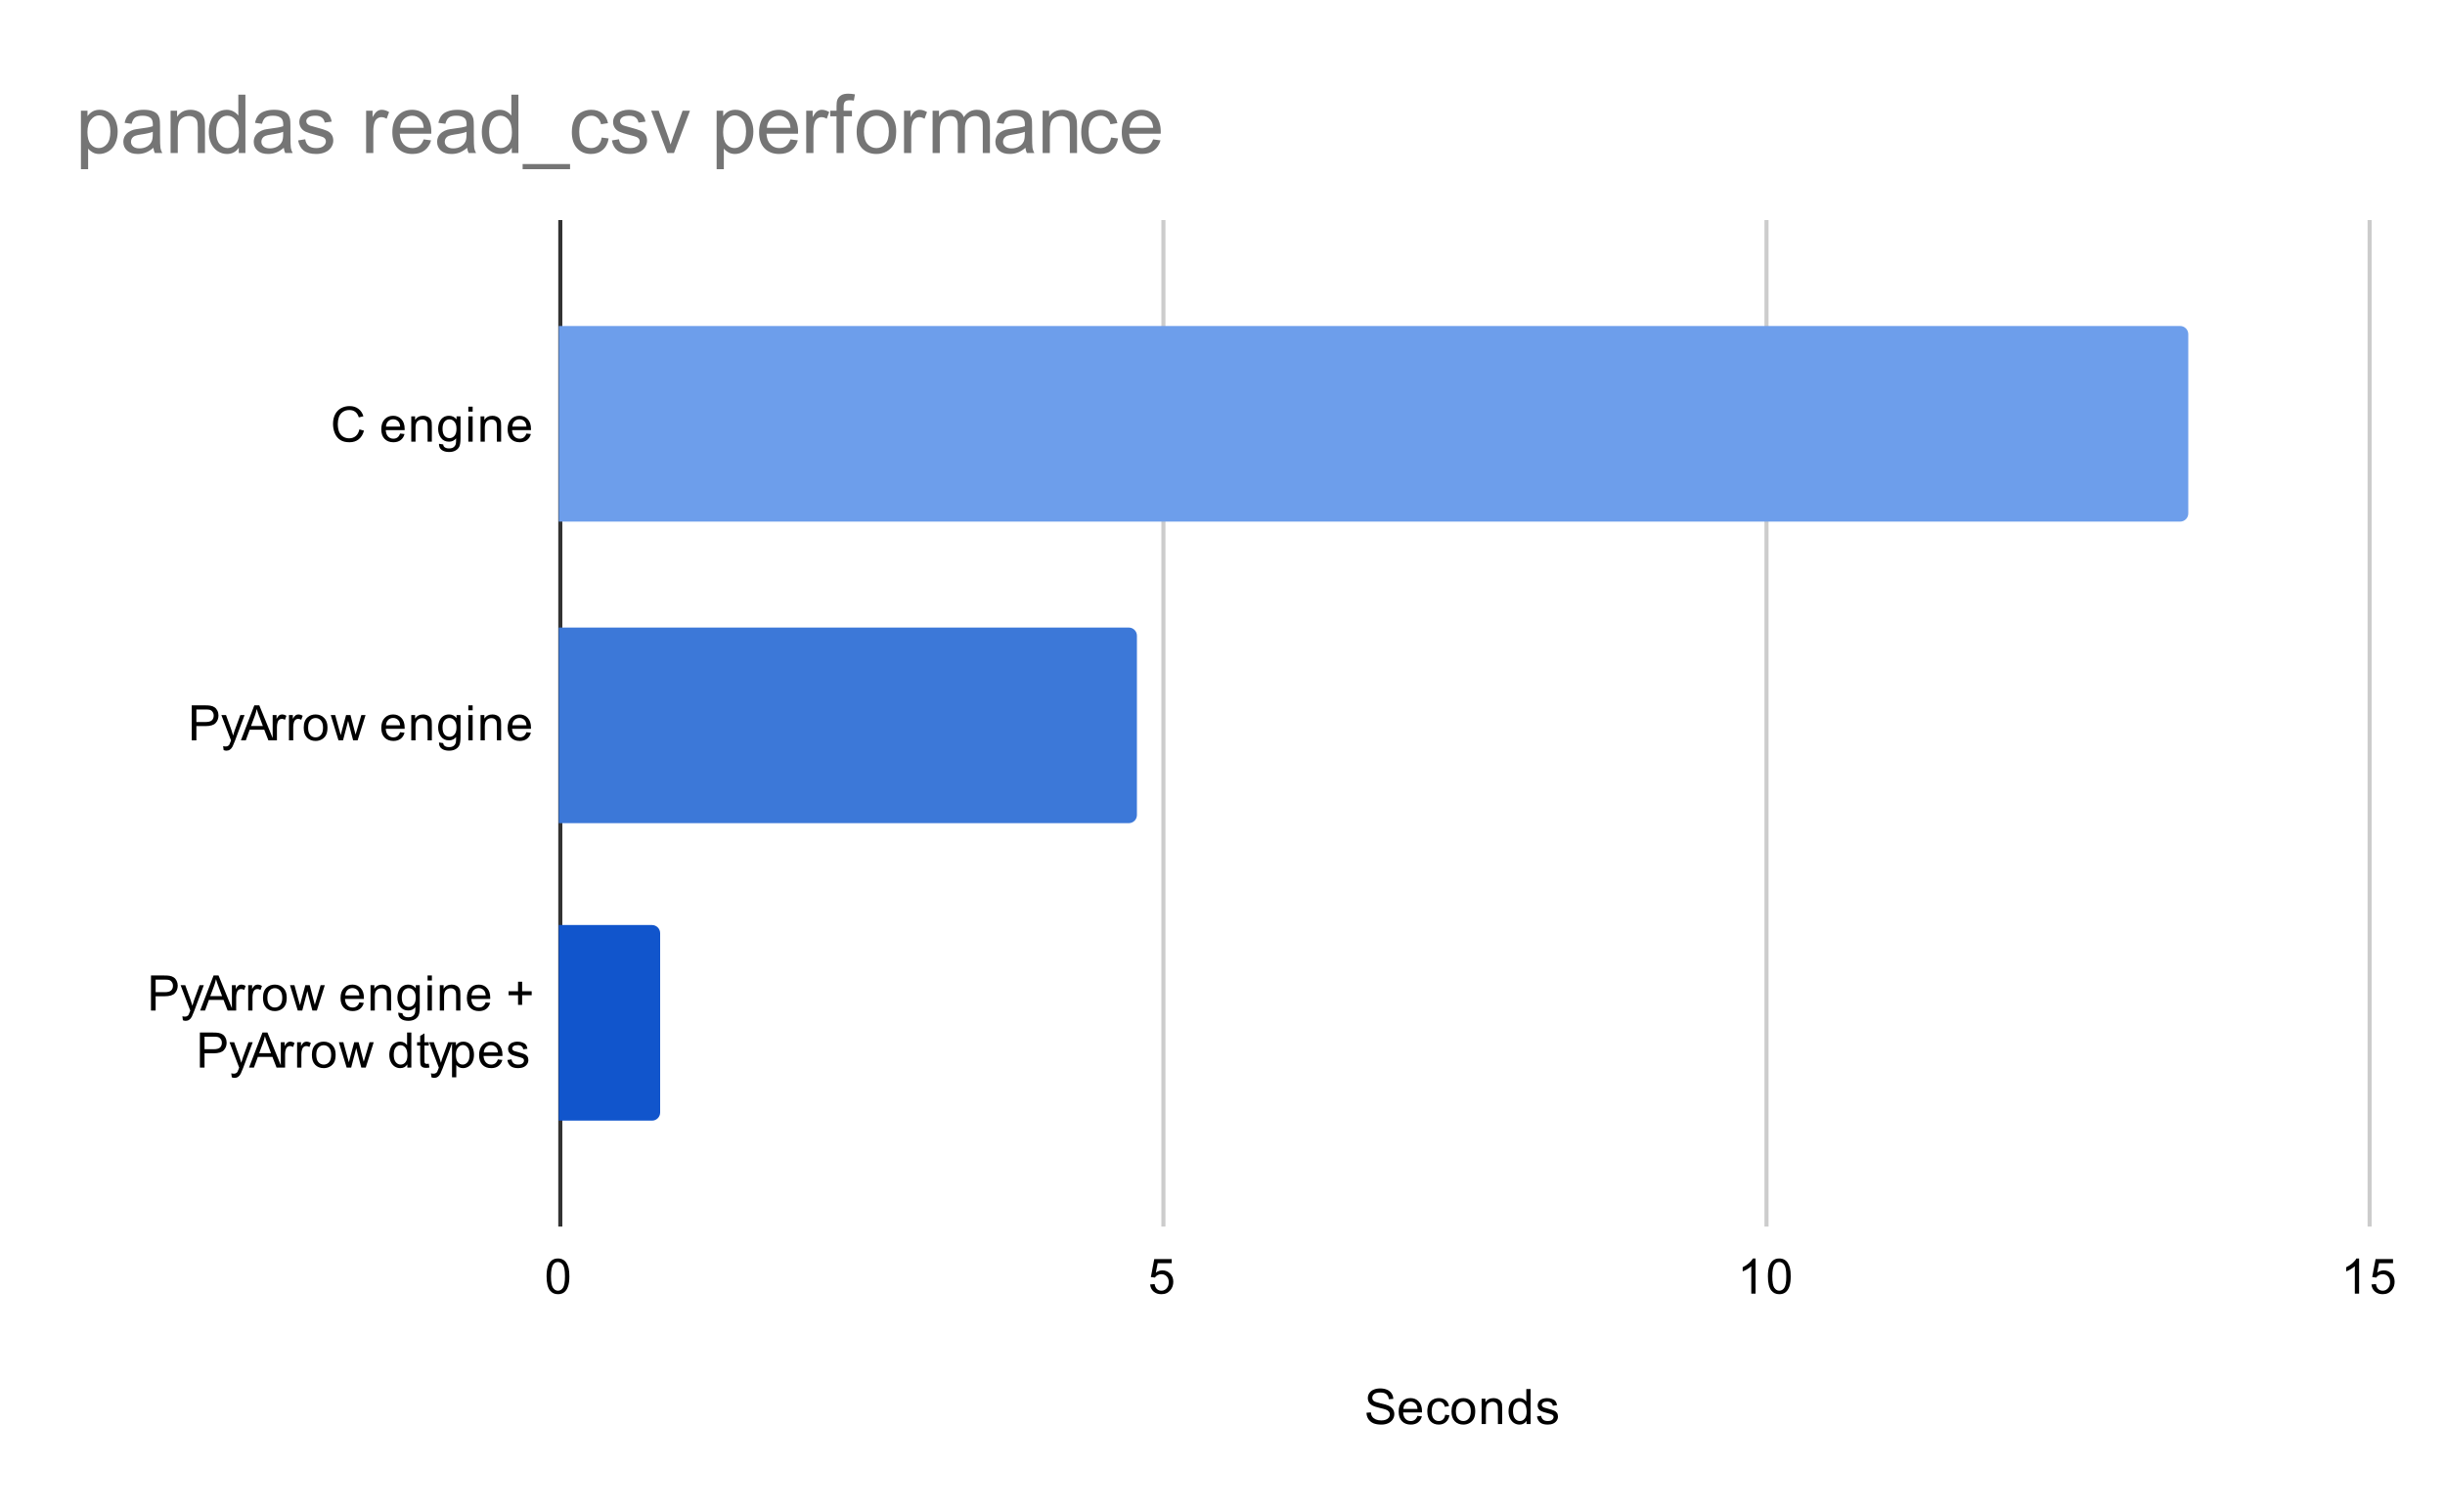 <svg version="1.1" viewBox="0.0 0.0 600.0 371.0" fill="none" stroke="none" stroke-linecap="square" stroke-miterlimit="10" width="600" height="371" xmlns:xlink="http://www.w3.org/1999/xlink" xmlns="http://www.w3.org/2000/svg"><path fill="#ffffff" d="M0 0L600.0 0L600.0 371.0L0 371.0L0 0Z" fill-rule="nonzero"/><path stroke="#333333" stroke-width="1.0" stroke-linecap="butt" d="M137.5 54.5L137.5 300.5" fill-rule="nonzero"/><path stroke="#cccccc" stroke-width="1.0" stroke-linecap="butt" d="M285.5 54.5L285.5 300.5" fill-rule="nonzero"/><path stroke="#cccccc" stroke-width="1.0" stroke-linecap="butt" d="M433.5 54.5L433.5 300.5" fill-rule="nonzero"/><path stroke="#cccccc" stroke-width="1.0" stroke-linecap="butt" d="M581.5 54.5L581.5 300.5" fill-rule="nonzero"/><clipPath id="id_0"><path d="M137.13 54.917L581.45 54.917L581.45 300.45L137.13 300.45L137.13 54.917Z" clip-rule="nonzero"/></clipPath><path stroke="#000000" stroke-width="2.0" stroke-linecap="butt" stroke-opacity="0.0" clip-path="url(#id_0)" d="M137.0 128.0L137.0 80.0L535.0 80.0C536.105 80.0 537.0 80.895 537.0 82.0L537.0 126.0C537.0 127.105 536.105 128.0 535.0 128.0Z" fill-rule="nonzero"/><path fill="#6d9eeb" clip-path="url(#id_0)" d="M137.0 128.0L137.0 80.0L535.0 80.0C536.105 80.0 537.0 80.895 537.0 82.0L537.0 126.0C537.0 127.105 536.105 128.0 535.0 128.0Z" fill-rule="nonzero"/><path stroke="#000000" stroke-width="2.0" stroke-linecap="butt" stroke-opacity="0.0" clip-path="url(#id_0)" d="M137.0 202.0L137.0 154.0L277.0 154.0C278.105 154.0 279.0 154.895 279.0 156.0L279.0 200.0C279.0 201.105 278.105 202.0 277.0 202.0Z" fill-rule="nonzero"/><path fill="#3c78d8" clip-path="url(#id_0)" d="M137.0 202.0L137.0 154.0L277.0 154.0C278.105 154.0 279.0 154.895 279.0 156.0L279.0 200.0C279.0 201.105 278.105 202.0 277.0 202.0Z" fill-rule="nonzero"/><path stroke="#000000" stroke-width="2.0" stroke-linecap="butt" stroke-opacity="0.0" clip-path="url(#id_0)" d="M137.0 275.0L137.0 227.0L160.0 227.0C161.105 227.0 162.0 227.895 162.0 229.0L162.0 273.0C162.0 274.105 161.105 275.0 160.0 275.0Z" fill-rule="nonzero"/><path fill="#1155cc" clip-path="url(#id_0)" d="M137.0 275.0L137.0 227.0L160.0 227.0C161.105 227.0 162.0 227.895 162.0 229.0L162.0 273.0C162.0 274.105 161.105 275.0 160.0 275.0Z" fill-rule="nonzero"/><path fill="#000000" d="M335.337 346.684L336.399 346.591Q336.478 347.247 336.759 347.653Q337.04 348.059 337.618 348.325Q338.212 348.575 338.946 348.575Q339.587 348.575 340.087 348.387Q340.587 348.184 340.821 347.856Q341.071 347.512 341.071 347.122Q341.071 346.716 340.837 346.419Q340.603 346.106 340.071 345.903Q339.712 345.762 338.524 345.481Q337.353 345.2 336.884 344.95Q336.259 344.622 335.962 344.153Q335.665 343.669 335.665 343.075Q335.665 342.434 336.024 341.872Q336.399 341.294 337.103 341.012Q337.821 340.716 338.681 340.716Q339.634 340.716 340.368 341.028Q341.103 341.325 341.493 341.934Q341.884 342.528 341.915 343.278L340.821 343.356Q340.728 342.544 340.212 342.137Q339.712 341.716 338.728 341.716Q337.696 341.716 337.228 342.091Q336.759 342.466 336.759 342.997Q336.759 343.466 337.087 343.762Q337.415 344.059 338.79 344.372Q340.181 344.684 340.696 344.919Q341.446 345.278 341.806 345.809Q342.165 346.325 342.165 347.028Q342.165 347.716 341.774 348.325Q341.384 348.919 340.649 349.262Q339.915 349.591 338.993 349.591Q337.821 349.591 337.024 349.262Q336.243 348.919 335.79 348.231Q335.353 347.544 335.337 346.684ZM347.837 347.45L348.931 347.575Q348.681 348.528 347.978 349.059Q347.274 349.591 346.196 349.591Q344.837 349.591 344.024 348.747Q343.228 347.903 343.228 346.387Q343.228 344.825 344.04 343.966Q344.853 343.091 346.134 343.091Q347.384 343.091 348.165 343.934Q348.962 344.778 348.962 346.325Q348.962 346.419 348.962 346.606L344.321 346.606Q344.384 347.637 344.899 348.184Q345.415 348.716 346.196 348.716Q346.774 348.716 347.181 348.419Q347.603 348.106 347.837 347.45ZM344.384 345.747L347.853 345.747Q347.79 344.95 347.462 344.559Q346.946 343.95 346.149 343.95Q345.415 343.95 344.915 344.434Q344.431 344.919 344.384 345.747ZM354.649 347.169L355.681 347.309Q355.509 348.372 354.806 348.981Q354.103 349.591 353.087 349.591Q351.806 349.591 351.024 348.762Q350.259 347.919 350.259 346.356Q350.259 345.356 350.587 344.606Q350.931 343.841 351.603 343.466Q352.29 343.091 353.103 343.091Q354.103 343.091 354.743 343.606Q355.399 344.106 355.587 345.059L354.556 345.216Q354.415 344.591 354.04 344.278Q353.665 343.95 353.134 343.95Q352.337 343.95 351.837 344.528Q351.337 345.091 351.337 346.325Q351.337 347.591 351.821 348.153Q352.306 348.716 353.071 348.716Q353.696 348.716 354.103 348.341Q354.524 347.966 354.649 347.169ZM356.196 346.341Q356.196 344.606 357.149 343.778Q357.946 343.091 359.103 343.091Q360.384 343.091 361.196 343.934Q362.024 344.762 362.024 346.247Q362.024 347.45 361.665 348.137Q361.306 348.825 360.603 349.216Q359.915 349.591 359.103 349.591Q357.806 349.591 356.993 348.762Q356.196 347.919 356.196 346.341ZM357.274 346.341Q357.274 347.528 357.79 348.122Q358.321 348.716 359.103 348.716Q359.899 348.716 360.415 348.122Q360.931 347.528 360.931 346.309Q360.931 345.153 360.399 344.559Q359.884 343.966 359.103 343.966Q358.321 343.966 357.79 344.559Q357.274 345.137 357.274 346.341ZM363.587 349.45L363.587 343.231L364.524 343.231L364.524 344.106Q365.212 343.091 366.509 343.091Q367.071 343.091 367.54 343.294Q368.024 343.497 368.259 343.825Q368.493 344.153 368.587 344.591Q368.634 344.887 368.634 345.622L368.634 349.45L367.587 349.45L367.587 345.669Q367.587 345.012 367.462 344.7Q367.337 344.387 367.024 344.2Q366.712 343.997 366.29 343.997Q365.618 343.997 365.118 344.434Q364.634 344.856 364.634 346.044L364.634 349.45L363.587 349.45ZM374.618 349.45L374.618 348.669Q374.024 349.591 372.884 349.591Q372.134 349.591 371.509 349.184Q370.884 348.762 370.54 348.028Q370.196 347.294 370.196 346.341Q370.196 345.419 370.509 344.653Q370.821 343.887 371.446 343.497Q372.071 343.091 372.837 343.091Q373.399 343.091 373.837 343.325Q374.274 343.559 374.556 343.934L374.556 340.856L375.603 340.856L375.603 349.45L374.618 349.45ZM371.29 346.341Q371.29 347.544 371.79 348.137Q372.29 348.716 372.978 348.716Q373.665 348.716 374.149 348.153Q374.634 347.591 374.634 346.434Q374.634 345.153 374.134 344.559Q373.649 343.966 372.931 343.966Q372.228 343.966 371.759 344.544Q371.29 345.106 371.29 346.341ZM377.165 347.591L378.196 347.434Q378.29 348.059 378.681 348.387Q379.087 348.716 379.821 348.716Q380.54 348.716 380.884 348.434Q381.243 348.137 381.243 347.731Q381.243 347.372 380.931 347.169Q380.712 347.028 379.853 346.809Q378.696 346.512 378.243 346.309Q377.806 346.091 377.571 345.716Q377.337 345.341 377.337 344.872Q377.337 344.466 377.524 344.106Q377.712 343.747 378.04 343.512Q378.29 343.341 378.712 343.216Q379.134 343.091 379.634 343.091Q380.353 343.091 380.899 343.309Q381.462 343.512 381.728 343.872Q381.993 344.231 382.087 344.825L381.056 344.966Q380.993 344.497 380.649 344.231Q380.321 343.95 379.696 343.95Q378.978 343.95 378.665 344.2Q378.353 344.434 378.353 344.762Q378.353 344.966 378.478 345.122Q378.618 345.294 378.884 345.403Q379.04 345.466 379.821 345.669Q380.946 345.981 381.384 346.169Q381.821 346.356 382.071 346.716Q382.321 347.075 382.321 347.622Q382.321 348.153 382.009 348.622Q381.712 349.075 381.134 349.341Q380.556 349.591 379.821 349.591Q378.603 349.591 377.962 349.091Q377.337 348.575 377.165 347.591Z" fill-rule="nonzero"/><path fill="#000000" d="M88.192 105.374L89.317 105.671Q88.958 107.062 88.036 107.796Q87.114 108.53 85.771 108.53Q84.38 108.53 83.505 107.968Q82.63 107.405 82.177 106.343Q81.724 105.265 81.724 104.03Q81.724 102.687 82.239 101.687Q82.755 100.687 83.692 100.171Q84.646 99.655 85.786 99.655Q87.067 99.655 87.942 100.312Q88.833 100.968 89.177 102.155L88.052 102.421Q87.755 101.484 87.177 101.062Q86.614 100.624 85.755 100.624Q84.771 100.624 84.099 101.109Q83.442 101.577 83.161 102.374Q82.896 103.171 82.896 104.03Q82.896 105.124 83.208 105.937Q83.536 106.749 84.208 107.155Q84.88 107.562 85.677 107.562Q86.63 107.562 87.286 107.015Q87.958 106.468 88.192 105.374ZM98.177 106.39L99.271 106.515Q99.021 107.468 98.317 107.999Q97.614 108.53 96.536 108.53Q95.177 108.53 94.364 107.687Q93.567 106.843 93.567 105.327Q93.567 103.765 94.38 102.905Q95.192 102.03 96.474 102.03Q97.724 102.03 98.505 102.874Q99.302 103.718 99.302 105.265Q99.302 105.359 99.302 105.546L94.661 105.546Q94.724 106.577 95.239 107.124Q95.755 107.655 96.536 107.655Q97.114 107.655 97.521 107.359Q97.942 107.046 98.177 106.39ZM94.724 104.687L98.192 104.687Q98.13 103.89 97.802 103.499Q97.286 102.89 96.489 102.89Q95.755 102.89 95.255 103.374Q94.771 103.859 94.724 104.687ZM100.927 108.39L100.927 102.171L101.864 102.171L101.864 103.046Q102.552 102.03 103.849 102.03Q104.411 102.03 104.88 102.234Q105.364 102.437 105.599 102.765Q105.833 103.093 105.927 103.53Q105.974 103.827 105.974 104.562L105.974 108.39L104.927 108.39L104.927 104.609Q104.927 103.952 104.802 103.64Q104.677 103.327 104.364 103.14Q104.052 102.937 103.63 102.937Q102.958 102.937 102.458 103.374Q101.974 103.796 101.974 104.984L101.974 108.39L100.927 108.39ZM107.724 108.905L108.755 109.062Q108.817 109.53 109.114 109.749Q109.505 110.046 110.177 110.046Q110.911 110.046 111.302 109.749Q111.708 109.452 111.849 108.937Q111.942 108.609 111.927 107.577Q111.239 108.39 110.208 108.39Q108.927 108.39 108.224 107.468Q107.521 106.53 107.521 105.249Q107.521 104.359 107.833 103.609Q108.161 102.843 108.771 102.437Q109.38 102.03 110.208 102.03Q111.317 102.03 112.036 102.921L112.036 102.171L113.005 102.171L113.005 107.546Q113.005 108.999 112.708 109.609Q112.411 110.218 111.771 110.562Q111.13 110.921 110.192 110.921Q109.083 110.921 108.396 110.421Q107.708 109.921 107.724 108.905ZM108.599 105.171Q108.599 106.39 109.083 106.952Q109.567 107.515 110.302 107.515Q111.036 107.515 111.521 106.952Q112.021 106.39 112.021 105.202Q112.021 104.062 111.505 103.484Q111.005 102.905 110.286 102.905Q109.583 102.905 109.083 103.484Q108.599 104.046 108.599 105.171ZM114.927 101.015L114.927 99.796L115.989 99.796L115.989 101.015L114.927 101.015ZM114.927 108.39L114.927 102.171L115.989 102.171L115.989 108.39L114.927 108.39ZM117.927 108.39L117.927 102.171L118.864 102.171L118.864 103.046Q119.552 102.03 120.849 102.03Q121.411 102.03 121.88 102.234Q122.364 102.437 122.599 102.765Q122.833 103.093 122.927 103.53Q122.974 103.827 122.974 104.562L122.974 108.39L121.927 108.39L121.927 104.609Q121.927 103.952 121.802 103.64Q121.677 103.327 121.364 103.14Q121.052 102.937 120.63 102.937Q119.958 102.937 119.458 103.374Q118.974 103.796 118.974 104.984L118.974 108.39L117.927 108.39ZM129.177 106.39L130.271 106.515Q130.021 107.468 129.317 107.999Q128.614 108.53 127.536 108.53Q126.177 108.53 125.364 107.687Q124.567 106.843 124.567 105.327Q124.567 103.765 125.38 102.905Q126.192 102.03 127.474 102.03Q128.724 102.03 129.505 102.874Q130.302 103.718 130.302 105.265Q130.302 105.359 130.302 105.546L125.661 105.546Q125.724 106.577 126.239 107.124Q126.755 107.655 127.536 107.655Q128.114 107.655 128.521 107.359Q128.942 107.046 129.177 106.39ZM125.724 104.687L129.192 104.687Q129.13 103.89 128.802 103.499Q128.286 102.89 127.489 102.89Q126.755 102.89 126.255 103.374Q125.771 103.859 125.724 104.687Z" fill-rule="nonzero"/><path fill="#000000" d="M47.052 181.683L47.052 173.09L50.302 173.09Q51.146 173.09 51.599 173.168Q52.239 173.277 52.661 173.574Q53.099 173.871 53.349 174.402Q53.614 174.933 53.614 175.574Q53.614 176.668 52.911 177.433Q52.224 178.183 50.396 178.183L48.193 178.183L48.193 181.683L47.052 181.683ZM48.193 177.183L50.411 177.183Q51.521 177.183 51.974 176.777Q52.443 176.355 52.443 175.605Q52.443 175.074 52.161 174.699Q51.896 174.308 51.458 174.183Q51.161 174.105 50.396 174.105L48.193 174.105L48.193 177.183ZM54.88 184.074L54.755 183.09Q55.099 183.183 55.364 183.183Q55.708 183.183 55.911 183.058Q56.13 182.949 56.271 182.746Q56.364 182.574 56.599 181.949Q56.614 181.871 56.693 181.699L54.318 175.465L55.458 175.465L56.755 179.058Q57.005 179.746 57.208 180.511Q57.396 179.777 57.646 179.09L58.974 175.465L60.021 175.465L57.661 181.793Q57.271 182.808 57.068 183.199Q56.786 183.73 56.411 183.965Q56.052 184.215 55.552 184.215Q55.255 184.215 54.88 184.074ZM59.114 181.683L62.411 173.09L63.63 173.09L67.146 181.683L65.864 181.683L64.849 179.074L61.271 179.074L60.318 181.683L59.114 181.683ZM61.599 178.152L64.505 178.152L63.614 175.777Q63.193 174.699 63.005 173.996Q62.833 174.824 62.536 175.636L61.599 178.152ZM66.911 181.683L66.911 175.465L67.864 175.465L67.864 176.402Q68.224 175.746 68.521 175.543Q68.833 175.324 69.208 175.324Q69.739 175.324 70.286 175.652L69.927 176.636Q69.536 176.402 69.161 176.402Q68.802 176.402 68.521 176.621Q68.255 176.824 68.146 177.199Q67.958 177.761 67.958 178.418L67.958 181.683L66.911 181.683ZM70.911 181.683L70.911 175.465L71.864 175.465L71.864 176.402Q72.224 175.746 72.521 175.543Q72.833 175.324 73.208 175.324Q73.739 175.324 74.286 175.652L73.927 176.636Q73.536 176.402 73.161 176.402Q72.802 176.402 72.521 176.621Q72.255 176.824 72.146 177.199Q71.958 177.761 71.958 178.418L71.958 181.683L70.911 181.683ZM74.536 178.574Q74.536 176.84 75.489 176.011Q76.286 175.324 77.443 175.324Q78.724 175.324 79.536 176.168Q80.364 176.996 80.364 178.48Q80.364 179.683 80.005 180.371Q79.646 181.058 78.943 181.449Q78.255 181.824 77.443 181.824Q76.146 181.824 75.333 180.996Q74.536 180.152 74.536 178.574ZM75.614 178.574Q75.614 179.761 76.13 180.355Q76.661 180.949 77.443 180.949Q78.239 180.949 78.755 180.355Q79.271 179.761 79.271 178.543Q79.271 177.386 78.739 176.793Q78.224 176.199 77.443 176.199Q76.661 176.199 76.13 176.793Q75.614 177.371 75.614 178.574ZM83.068 181.683L81.161 175.465L82.255 175.465L83.239 179.058L83.614 180.386Q83.646 180.293 83.943 179.105L84.927 175.465L86.005 175.465L86.943 179.074L87.255 180.261L87.614 179.058L88.677 175.465L89.708 175.465L87.755 181.683L86.661 181.683L85.677 177.949L85.427 176.902L84.177 181.683L83.068 181.683ZM98.177 179.683L99.271 179.808Q99.021 180.761 98.318 181.293Q97.614 181.824 96.536 181.824Q95.177 181.824 94.364 180.98Q93.568 180.136 93.568 178.621Q93.568 177.058 94.38 176.199Q95.193 175.324 96.474 175.324Q97.724 175.324 98.505 176.168Q99.302 177.011 99.302 178.558Q99.302 178.652 99.302 178.84L94.661 178.84Q94.724 179.871 95.239 180.418Q95.755 180.949 96.536 180.949Q97.114 180.949 97.521 180.652Q97.943 180.34 98.177 179.683ZM94.724 177.98L98.193 177.98Q98.13 177.183 97.802 176.793Q97.286 176.183 96.489 176.183Q95.755 176.183 95.255 176.668Q94.771 177.152 94.724 177.98ZM100.927 181.683L100.927 175.465L101.864 175.465L101.864 176.34Q102.552 175.324 103.849 175.324Q104.411 175.324 104.88 175.527Q105.364 175.73 105.599 176.058Q105.833 176.386 105.927 176.824Q105.974 177.121 105.974 177.855L105.974 181.683L104.927 181.683L104.927 177.902Q104.927 177.246 104.802 176.933Q104.677 176.621 104.364 176.433Q104.052 176.23 103.63 176.23Q102.958 176.23 102.458 176.668Q101.974 177.09 101.974 178.277L101.974 181.683L100.927 181.683ZM107.724 182.199L108.755 182.355Q108.818 182.824 109.114 183.043Q109.505 183.34 110.177 183.34Q110.911 183.34 111.302 183.043Q111.708 182.746 111.849 182.23Q111.943 181.902 111.927 180.871Q111.239 181.683 110.208 181.683Q108.927 181.683 108.224 180.761Q107.521 179.824 107.521 178.543Q107.521 177.652 107.833 176.902Q108.161 176.136 108.771 175.73Q109.38 175.324 110.208 175.324Q111.318 175.324 112.036 176.215L112.036 175.465L113.005 175.465L113.005 180.84Q113.005 182.293 112.708 182.902Q112.411 183.511 111.771 183.855Q111.13 184.215 110.193 184.215Q109.083 184.215 108.396 183.715Q107.708 183.215 107.724 182.199ZM108.599 178.465Q108.599 179.683 109.083 180.246Q109.568 180.808 110.302 180.808Q111.036 180.808 111.521 180.246Q112.021 179.683 112.021 178.496Q112.021 177.355 111.505 176.777Q111.005 176.199 110.286 176.199Q109.583 176.199 109.083 176.777Q108.599 177.34 108.599 178.465ZM114.927 174.308L114.927 173.09L115.989 173.09L115.989 174.308L114.927 174.308ZM114.927 181.683L114.927 175.465L115.989 175.465L115.989 181.683L114.927 181.683ZM117.927 181.683L117.927 175.465L118.864 175.465L118.864 176.34Q119.552 175.324 120.849 175.324Q121.411 175.324 121.88 175.527Q122.364 175.73 122.599 176.058Q122.833 176.386 122.927 176.824Q122.974 177.121 122.974 177.855L122.974 181.683L121.927 181.683L121.927 177.902Q121.927 177.246 121.802 176.933Q121.677 176.621 121.364 176.433Q121.052 176.23 120.63 176.23Q119.958 176.23 119.458 176.668Q118.974 177.09 118.974 178.277L118.974 181.683L117.927 181.683ZM129.177 179.683L130.271 179.808Q130.021 180.761 129.317 181.293Q128.614 181.824 127.536 181.824Q126.177 181.824 125.364 180.98Q124.568 180.136 124.568 178.621Q124.568 177.058 125.38 176.199Q126.193 175.324 127.474 175.324Q128.724 175.324 129.505 176.168Q130.302 177.011 130.302 178.558Q130.302 178.652 130.302 178.84L125.661 178.84Q125.724 179.871 126.239 180.418Q126.755 180.949 127.536 180.949Q128.114 180.949 128.521 180.652Q128.942 180.34 129.177 179.683ZM125.724 177.98L129.192 177.98Q129.13 177.183 128.802 176.793Q128.286 176.183 127.489 176.183Q126.755 176.183 126.255 176.668Q125.771 177.152 125.724 177.98Z" fill-rule="nonzero"/><path fill="#000000" d="M37.052 247.977L37.052 239.383L40.302 239.383Q41.146 239.383 41.599 239.461Q42.239 239.571 42.661 239.868Q43.099 240.164 43.349 240.696Q43.614 241.227 43.614 241.868Q43.614 242.961 42.911 243.727Q42.224 244.477 40.396 244.477L38.193 244.477L38.193 247.977L37.052 247.977ZM38.193 243.477L40.411 243.477Q41.521 243.477 41.974 243.071Q42.443 242.649 42.443 241.899Q42.443 241.368 42.161 240.993Q41.896 240.602 41.458 240.477Q41.161 240.399 40.396 240.399L38.193 240.399L38.193 243.477ZM44.88 250.368L44.755 249.383Q45.099 249.477 45.364 249.477Q45.708 249.477 45.911 249.352Q46.13 249.243 46.271 249.039Q46.364 248.868 46.599 248.243Q46.614 248.164 46.693 247.993L44.318 241.758L45.458 241.758L46.755 245.352Q47.005 246.039 47.208 246.805Q47.396 246.071 47.646 245.383L48.974 241.758L50.021 241.758L47.661 248.086Q47.271 249.102 47.068 249.493Q46.786 250.024 46.411 250.258Q46.052 250.508 45.552 250.508Q45.255 250.508 44.88 250.368ZM49.114 247.977L52.411 239.383L53.63 239.383L57.146 247.977L55.864 247.977L54.849 245.368L51.271 245.368L50.318 247.977L49.114 247.977ZM51.599 244.446L54.505 244.446L53.614 242.071Q53.193 240.993 53.005 240.289Q52.833 241.118 52.536 241.93L51.599 244.446ZM56.911 247.977L56.911 241.758L57.864 241.758L57.864 242.696Q58.224 242.039 58.521 241.836Q58.833 241.618 59.208 241.618Q59.739 241.618 60.286 241.946L59.927 242.93Q59.536 242.696 59.161 242.696Q58.802 242.696 58.521 242.914Q58.255 243.118 58.146 243.493Q57.958 244.055 57.958 244.711L57.958 247.977L56.911 247.977ZM60.911 247.977L60.911 241.758L61.864 241.758L61.864 242.696Q62.224 242.039 62.521 241.836Q62.833 241.618 63.208 241.618Q63.739 241.618 64.286 241.946L63.927 242.93Q63.536 242.696 63.161 242.696Q62.802 242.696 62.521 242.914Q62.255 243.118 62.146 243.493Q61.958 244.055 61.958 244.711L61.958 247.977L60.911 247.977ZM64.536 244.868Q64.536 243.133 65.489 242.305Q66.286 241.618 67.443 241.618Q68.724 241.618 69.536 242.461Q70.364 243.289 70.364 244.774Q70.364 245.977 70.005 246.664Q69.646 247.352 68.943 247.743Q68.255 248.118 67.443 248.118Q66.146 248.118 65.333 247.289Q64.536 246.446 64.536 244.868ZM65.614 244.868Q65.614 246.055 66.13 246.649Q66.661 247.243 67.443 247.243Q68.239 247.243 68.755 246.649Q69.271 246.055 69.271 244.836Q69.271 243.68 68.739 243.086Q68.224 242.493 67.443 242.493Q66.661 242.493 66.13 243.086Q65.614 243.664 65.614 244.868ZM73.068 247.977L71.161 241.758L72.255 241.758L73.239 245.352L73.614 246.68Q73.646 246.586 73.943 245.399L74.927 241.758L76.005 241.758L76.943 245.368L77.255 246.555L77.614 245.352L78.677 241.758L79.708 241.758L77.755 247.977L76.661 247.977L75.677 244.243L75.427 243.196L74.177 247.977L73.068 247.977ZM88.177 245.977L89.271 246.102Q89.021 247.055 88.318 247.586Q87.614 248.118 86.536 248.118Q85.177 248.118 84.364 247.274Q83.568 246.43 83.568 244.914Q83.568 243.352 84.38 242.493Q85.193 241.618 86.474 241.618Q87.724 241.618 88.505 242.461Q89.302 243.305 89.302 244.852Q89.302 244.946 89.302 245.133L84.661 245.133Q84.724 246.164 85.239 246.711Q85.755 247.243 86.536 247.243Q87.114 247.243 87.521 246.946Q87.943 246.633 88.177 245.977ZM84.724 244.274L88.193 244.274Q88.13 243.477 87.802 243.086Q87.286 242.477 86.489 242.477Q85.755 242.477 85.255 242.961Q84.771 243.446 84.724 244.274ZM90.927 247.977L90.927 241.758L91.864 241.758L91.864 242.633Q92.552 241.618 93.849 241.618Q94.411 241.618 94.88 241.821Q95.364 242.024 95.599 242.352Q95.833 242.68 95.927 243.118Q95.974 243.414 95.974 244.149L95.974 247.977L94.927 247.977L94.927 244.196Q94.927 243.539 94.802 243.227Q94.677 242.914 94.364 242.727Q94.052 242.524 93.63 242.524Q92.958 242.524 92.458 242.961Q91.974 243.383 91.974 244.571L91.974 247.977L90.927 247.977ZM97.724 248.493L98.755 248.649Q98.818 249.118 99.114 249.336Q99.505 249.633 100.177 249.633Q100.911 249.633 101.302 249.336Q101.708 249.039 101.849 248.524Q101.943 248.196 101.927 247.164Q101.239 247.977 100.208 247.977Q98.927 247.977 98.224 247.055Q97.521 246.118 97.521 244.836Q97.521 243.946 97.833 243.196Q98.161 242.43 98.771 242.024Q99.38 241.618 100.208 241.618Q101.318 241.618 102.036 242.508L102.036 241.758L103.005 241.758L103.005 247.133Q103.005 248.586 102.708 249.196Q102.411 249.805 101.771 250.149Q101.13 250.508 100.193 250.508Q99.083 250.508 98.396 250.008Q97.708 249.508 97.724 248.493ZM98.599 244.758Q98.599 245.977 99.083 246.539Q99.568 247.102 100.302 247.102Q101.036 247.102 101.521 246.539Q102.021 245.977 102.021 244.789Q102.021 243.649 101.505 243.071Q101.005 242.493 100.286 242.493Q99.583 242.493 99.083 243.071Q98.599 243.633 98.599 244.758ZM104.927 240.602L104.927 239.383L105.989 239.383L105.989 240.602L104.927 240.602ZM104.927 247.977L104.927 241.758L105.989 241.758L105.989 247.977L104.927 247.977ZM107.927 247.977L107.927 241.758L108.864 241.758L108.864 242.633Q109.552 241.618 110.849 241.618Q111.411 241.618 111.88 241.821Q112.364 242.024 112.599 242.352Q112.833 242.68 112.927 243.118Q112.974 243.414 112.974 244.149L112.974 247.977L111.927 247.977L111.927 244.196Q111.927 243.539 111.802 243.227Q111.677 242.914 111.364 242.727Q111.052 242.524 110.63 242.524Q109.958 242.524 109.458 242.961Q108.974 243.383 108.974 244.571L108.974 247.977L107.927 247.977ZM119.177 245.977L120.271 246.102Q120.021 247.055 119.318 247.586Q118.614 248.118 117.536 248.118Q116.177 248.118 115.364 247.274Q114.568 246.43 114.568 244.914Q114.568 243.352 115.38 242.493Q116.193 241.618 117.474 241.618Q118.724 241.618 119.505 242.461Q120.302 243.305 120.302 244.852Q120.302 244.946 120.302 245.133L115.661 245.133Q115.724 246.164 116.239 246.711Q116.755 247.243 117.536 247.243Q118.114 247.243 118.521 246.946Q118.943 246.633 119.177 245.977ZM115.724 244.274L119.193 244.274Q119.13 243.477 118.802 243.086Q118.286 242.477 117.489 242.477Q116.755 242.477 116.255 242.961Q115.771 243.446 115.724 244.274ZM127.13 246.586L127.13 244.227L124.802 244.227L124.802 243.243L127.13 243.243L127.13 240.914L128.13 240.914L128.13 243.243L130.474 243.243L130.474 244.227L128.13 244.227L128.13 246.586L127.13 246.586Z" fill-rule="nonzero"/><path fill="#000000" d="M49.052 261.977L49.052 253.383L52.302 253.383Q53.146 253.383 53.599 253.461Q54.239 253.571 54.661 253.868Q55.099 254.164 55.349 254.696Q55.614 255.227 55.614 255.868Q55.614 256.961 54.911 257.727Q54.224 258.477 52.396 258.477L50.193 258.477L50.193 261.977L49.052 261.977ZM50.193 257.477L52.411 257.477Q53.521 257.477 53.974 257.071Q54.443 256.649 54.443 255.899Q54.443 255.368 54.161 254.993Q53.896 254.602 53.458 254.477Q53.161 254.399 52.396 254.399L50.193 254.399L50.193 257.477ZM56.88 264.368L56.755 263.383Q57.099 263.477 57.364 263.477Q57.708 263.477 57.911 263.352Q58.13 263.243 58.271 263.039Q58.364 262.868 58.599 262.243Q58.614 262.164 58.693 261.993L56.318 255.758L57.458 255.758L58.755 259.352Q59.005 260.039 59.208 260.805Q59.396 260.071 59.646 259.383L60.974 255.758L62.021 255.758L59.661 262.086Q59.271 263.102 59.068 263.493Q58.786 264.024 58.411 264.258Q58.052 264.508 57.552 264.508Q57.255 264.508 56.88 264.368ZM61.114 261.977L64.411 253.383L65.63 253.383L69.146 261.977L67.864 261.977L66.849 259.368L63.271 259.368L62.318 261.977L61.114 261.977ZM63.599 258.446L66.505 258.446L65.614 256.071Q65.193 254.993 65.005 254.289Q64.833 255.118 64.536 255.93L63.599 258.446ZM68.911 261.977L68.911 255.758L69.864 255.758L69.864 256.696Q70.224 256.039 70.521 255.836Q70.833 255.618 71.208 255.618Q71.739 255.618 72.286 255.946L71.927 256.93Q71.536 256.696 71.161 256.696Q70.802 256.696 70.521 256.914Q70.255 257.118 70.146 257.493Q69.958 258.055 69.958 258.711L69.958 261.977L68.911 261.977ZM72.911 261.977L72.911 255.758L73.864 255.758L73.864 256.696Q74.224 256.039 74.521 255.836Q74.833 255.618 75.208 255.618Q75.739 255.618 76.286 255.946L75.927 256.93Q75.536 256.696 75.161 256.696Q74.802 256.696 74.521 256.914Q74.255 257.118 74.146 257.493Q73.958 258.055 73.958 258.711L73.958 261.977L72.911 261.977ZM76.536 258.868Q76.536 257.133 77.489 256.305Q78.286 255.618 79.443 255.618Q80.724 255.618 81.536 256.461Q82.364 257.289 82.364 258.774Q82.364 259.977 82.005 260.664Q81.646 261.352 80.943 261.743Q80.255 262.118 79.443 262.118Q78.146 262.118 77.333 261.289Q76.536 260.446 76.536 258.868ZM77.614 258.868Q77.614 260.055 78.13 260.649Q78.661 261.243 79.443 261.243Q80.239 261.243 80.755 260.649Q81.271 260.055 81.271 258.836Q81.271 257.68 80.739 257.086Q80.224 256.493 79.443 256.493Q78.661 256.493 78.13 257.086Q77.614 257.664 77.614 258.868ZM85.068 261.977L83.161 255.758L84.255 255.758L85.239 259.352L85.614 260.68Q85.646 260.586 85.943 259.399L86.927 255.758L88.005 255.758L88.943 259.368L89.255 260.555L89.614 259.352L90.677 255.758L91.708 255.758L89.755 261.977L88.661 261.977L87.677 258.243L87.427 257.196L86.177 261.977L85.068 261.977ZM99.958 261.977L99.958 261.196Q99.364 262.118 98.224 262.118Q97.474 262.118 96.849 261.711Q96.224 261.289 95.88 260.555Q95.536 259.821 95.536 258.868Q95.536 257.946 95.849 257.18Q96.161 256.414 96.786 256.024Q97.411 255.618 98.177 255.618Q98.739 255.618 99.177 255.852Q99.614 256.086 99.896 256.461L99.896 253.383L100.943 253.383L100.943 261.977L99.958 261.977ZM96.63 258.868Q96.63 260.071 97.13 260.664Q97.63 261.243 98.318 261.243Q99.005 261.243 99.489 260.68Q99.974 260.118 99.974 258.961Q99.974 257.68 99.474 257.086Q98.989 256.493 98.271 256.493Q97.568 256.493 97.099 257.071Q96.63 257.633 96.63 258.868ZM105.224 261.039L105.38 261.961Q104.927 262.055 104.583 262.055Q104.005 262.055 103.693 261.883Q103.38 261.696 103.239 261.399Q103.114 261.102 103.114 260.149L103.114 256.571L102.349 256.571L102.349 255.758L103.114 255.758L103.114 254.211L104.161 253.586L104.161 255.758L105.224 255.758L105.224 256.571L104.161 256.571L104.161 260.211Q104.161 260.664 104.208 260.789Q104.271 260.914 104.396 260.993Q104.521 261.071 104.755 261.071Q104.943 261.071 105.224 261.039ZM105.88 264.368L105.755 263.383Q106.099 263.477 106.364 263.477Q106.708 263.477 106.911 263.352Q107.13 263.243 107.271 263.039Q107.364 262.868 107.599 262.243Q107.614 262.164 107.693 261.993L105.318 255.758L106.458 255.758L107.755 259.352Q108.005 260.039 108.208 260.805Q108.396 260.071 108.646 259.383L109.974 255.758L111.021 255.758L108.661 262.086Q108.271 263.102 108.068 263.493Q107.786 264.024 107.411 264.258Q107.052 264.508 106.552 264.508Q106.255 264.508 105.88 264.368ZM110.927 264.368L110.927 255.758L111.88 255.758L111.88 256.555Q112.224 256.086 112.646 255.852Q113.083 255.618 113.693 255.618Q114.489 255.618 115.099 256.024Q115.708 256.43 116.005 257.18Q116.318 257.93 116.318 258.821Q116.318 259.774 115.974 260.539Q115.646 261.305 114.989 261.711Q114.333 262.118 113.614 262.118Q113.083 262.118 112.661 261.899Q112.239 261.664 111.974 261.336L111.974 264.368L110.927 264.368ZM111.88 258.899Q111.88 260.102 112.364 260.68Q112.849 261.243 113.536 261.243Q114.239 261.243 114.739 260.649Q115.239 260.055 115.239 258.805Q115.239 257.618 114.755 257.039Q114.271 256.446 113.583 256.446Q112.911 256.446 112.396 257.071Q111.88 257.696 111.88 258.899ZM122.177 259.977L123.271 260.102Q123.021 261.055 122.318 261.586Q121.614 262.118 120.536 262.118Q119.177 262.118 118.364 261.274Q117.568 260.43 117.568 258.914Q117.568 257.352 118.38 256.493Q119.193 255.618 120.474 255.618Q121.724 255.618 122.505 256.461Q123.302 257.305 123.302 258.852Q123.302 258.946 123.302 259.133L118.661 259.133Q118.724 260.164 119.239 260.711Q119.755 261.243 120.536 261.243Q121.114 261.243 121.521 260.946Q121.943 260.633 122.177 259.977ZM118.724 258.274L122.193 258.274Q122.13 257.477 121.802 257.086Q121.286 256.477 120.489 256.477Q119.755 256.477 119.255 256.961Q118.771 257.446 118.724 258.274ZM124.505 260.118L125.536 259.961Q125.63 260.586 126.021 260.914Q126.427 261.243 127.161 261.243Q127.88 261.243 128.224 260.961Q128.583 260.664 128.583 260.258Q128.583 259.899 128.271 259.696Q128.052 259.555 127.193 259.336Q126.036 259.039 125.583 258.836Q125.146 258.618 124.911 258.243Q124.677 257.868 124.677 257.399Q124.677 256.993 124.864 256.633Q125.052 256.274 125.38 256.039Q125.63 255.868 126.052 255.743Q126.474 255.618 126.974 255.618Q127.693 255.618 128.239 255.836Q128.802 256.039 129.067 256.399Q129.333 256.758 129.427 257.352L128.396 257.493Q128.333 257.024 127.989 256.758Q127.661 256.477 127.036 256.477Q126.318 256.477 126.005 256.727Q125.693 256.961 125.693 257.289Q125.693 257.493 125.818 257.649Q125.958 257.821 126.224 257.93Q126.38 257.993 127.161 258.196Q128.286 258.508 128.724 258.696Q129.161 258.883 129.411 259.243Q129.661 259.602 129.661 260.149Q129.661 260.68 129.349 261.149Q129.052 261.602 128.474 261.868Q127.896 262.118 127.161 262.118Q125.943 262.118 125.302 261.618Q124.677 261.102 124.505 260.118Z" fill-rule="nonzero"/><path fill="#000000" d="M134.13 313.216Q134.13 311.684 134.442 310.762Q134.755 309.825 135.364 309.325Q135.989 308.825 136.927 308.825Q137.614 308.825 138.13 309.106Q138.661 309.387 139.005 309.919Q139.349 310.434 139.536 311.184Q139.724 311.934 139.724 313.216Q139.724 314.731 139.411 315.653Q139.114 316.575 138.489 317.091Q137.88 317.591 136.927 317.591Q135.692 317.591 134.974 316.7Q134.13 315.637 134.13 313.216ZM135.208 313.216Q135.208 315.325 135.708 316.028Q136.208 316.731 136.927 316.731Q137.661 316.731 138.146 316.028Q138.646 315.325 138.646 313.216Q138.646 311.091 138.146 310.403Q137.661 309.7 136.911 309.7Q136.192 309.7 135.755 310.309Q135.208 311.091 135.208 313.216Z" fill-rule="nonzero"/><path fill="#000000" d="M282.237 315.2L283.346 315.106Q283.471 315.919 283.909 316.325Q284.362 316.731 285.002 316.731Q285.752 316.731 286.284 316.153Q286.815 315.575 286.815 314.637Q286.815 313.731 286.299 313.216Q285.799 312.684 284.971 312.684Q284.471 312.684 284.049 312.919Q283.643 313.153 283.409 313.512L282.424 313.387L283.252 308.981L287.534 308.981L287.534 309.981L284.096 309.981L283.643 312.294Q284.409 311.747 285.252 311.747Q286.377 311.747 287.143 312.528Q287.924 313.309 287.924 314.544Q287.924 315.7 287.252 316.559Q286.424 317.591 285.002 317.591Q283.83 317.591 283.08 316.934Q282.346 316.278 282.237 315.2Z" fill-rule="nonzero"/><path fill="#000000" d="M430.812 317.45L429.765 317.45L429.765 310.731Q429.375 311.091 428.75 311.466Q428.14 311.825 427.656 311.997L427.656 310.981Q428.531 310.559 429.187 309.981Q429.859 309.387 430.14 308.825L430.812 308.825L430.812 317.45ZM433.843 313.216Q433.843 311.684 434.156 310.762Q434.468 309.825 435.078 309.325Q435.703 308.825 436.64 308.825Q437.328 308.825 437.843 309.106Q438.375 309.387 438.718 309.919Q439.062 310.434 439.25 311.184Q439.437 311.934 439.437 313.216Q439.437 314.731 439.125 315.653Q438.828 316.575 438.203 317.091Q437.593 317.591 436.64 317.591Q435.406 317.591 434.687 316.7Q433.843 315.637 433.843 313.216ZM434.921 313.216Q434.921 315.325 435.421 316.028Q435.921 316.731 436.64 316.731Q437.375 316.731 437.859 316.028Q438.359 315.325 438.359 313.216Q438.359 311.091 437.859 310.403Q437.375 309.7 436.625 309.7Q435.906 309.7 435.468 310.309Q434.921 311.091 434.921 313.216Z" fill-rule="nonzero"/><path fill="#000000" d="M578.919 317.45L577.872 317.45L577.872 310.731Q577.481 311.091 576.856 311.466Q576.247 311.825 575.763 311.997L575.763 310.981Q576.638 310.559 577.294 309.981Q577.966 309.387 578.247 308.825L578.919 308.825L578.919 317.45ZM581.95 315.2L583.059 315.106Q583.184 315.919 583.622 316.325Q584.075 316.731 584.716 316.731Q585.466 316.731 585.997 316.153Q586.528 315.575 586.528 314.637Q586.528 313.731 586.013 313.216Q585.513 312.684 584.684 312.684Q584.184 312.684 583.763 312.919Q583.356 313.153 583.122 313.512L582.138 313.387L582.966 308.981L587.247 308.981L587.247 309.981L583.809 309.981L583.356 312.294Q584.122 311.747 584.966 311.747Q586.091 311.747 586.856 312.528Q587.638 313.309 587.638 314.544Q587.638 315.7 586.966 316.559Q586.138 317.591 584.716 317.591Q583.544 317.591 582.794 316.934Q582.059 316.278 581.95 315.2Z" fill-rule="nonzero"/><path fill="#757575" d="M19.863 41.519L19.863 27.175L21.472 27.175L21.472 28.519Q22.034 27.738 22.738 27.347Q23.456 26.941 24.472 26.941Q25.8 26.941 26.816 27.628Q27.831 28.316 28.347 29.566Q28.878 30.8 28.878 32.284Q28.878 33.878 28.3 35.159Q27.738 36.425 26.644 37.112Q25.55 37.784 24.347 37.784Q23.472 37.784 22.769 37.409Q22.081 37.034 21.628 36.472L21.628 41.519L19.863 41.519ZM21.456 32.425Q21.456 34.425 22.269 35.378Q23.081 36.331 24.238 36.331Q25.409 36.331 26.238 35.347Q27.081 34.362 27.081 32.269Q27.081 30.3 26.253 29.316Q25.441 28.316 24.316 28.316Q23.191 28.316 22.316 29.378Q21.456 30.425 21.456 32.425ZM37.644 36.269Q36.659 37.097 35.753 37.441Q34.847 37.784 33.816 37.784Q32.112 37.784 31.191 36.956Q30.269 36.112 30.269 34.816Q30.269 34.05 30.613 33.425Q30.972 32.8 31.534 32.425Q32.097 32.034 32.8 31.831Q33.316 31.706 34.362 31.566Q36.487 31.316 37.487 30.972Q37.503 30.613 37.503 30.503Q37.503 29.441 37.003 28.988Q36.331 28.394 35.003 28.394Q33.753 28.394 33.159 28.831Q32.581 29.269 32.3 30.378L30.581 30.144Q30.816 29.034 31.347 28.363Q31.878 27.675 32.894 27.316Q33.909 26.941 35.253 26.941Q36.581 26.941 37.409 27.253Q38.237 27.566 38.628 28.05Q39.019 28.519 39.175 29.238Q39.269 29.691 39.269 30.863L39.269 33.206Q39.269 35.659 39.378 36.316Q39.487 36.956 39.831 37.55L37.987 37.55Q37.722 37.003 37.644 36.269ZM37.487 32.347Q36.534 32.737 34.612 33.003Q33.534 33.159 33.081 33.362Q32.644 33.55 32.394 33.925Q32.144 34.3 32.144 34.769Q32.144 35.472 32.675 35.941Q33.206 36.409 34.237 36.409Q35.253 36.409 36.034 35.972Q36.831 35.519 37.206 34.753Q37.487 34.144 37.487 32.987L37.487 32.347ZM41.862 37.55L41.862 27.175L43.456 27.175L43.456 28.659Q44.597 26.941 46.753 26.941Q47.691 26.941 48.472 27.284Q49.269 27.613 49.659 28.159Q50.05 28.706 50.206 29.456Q50.3 29.956 50.3 31.175L50.3 37.55L48.534 37.55L48.534 31.238Q48.534 30.159 48.331 29.628Q48.128 29.097 47.597 28.784Q47.081 28.472 46.378 28.472Q45.253 28.472 44.441 29.191Q43.628 29.894 43.628 31.878L43.628 37.55L41.862 37.55ZM58.597 37.55L58.597 36.237Q57.612 37.784 55.691 37.784Q54.456 37.784 53.409 37.097Q52.378 36.409 51.8 35.191Q51.237 33.972 51.237 32.378Q51.237 30.816 51.753 29.55Q52.269 28.284 53.3 27.613Q54.347 26.941 55.612 26.941Q56.55 26.941 57.284 27.347Q58.019 27.738 58.487 28.363L58.487 23.238L60.222 23.238L60.222 37.55L58.597 37.55ZM53.034 32.378Q53.034 34.362 53.878 35.347Q54.722 36.331 55.862 36.331Q57.019 36.331 57.816 35.394Q58.628 34.456 58.628 32.519Q58.628 30.394 57.8 29.394Q56.987 28.394 55.784 28.394Q54.612 28.394 53.816 29.363Q53.034 30.316 53.034 32.378ZM69.644 36.269Q68.659 37.097 67.753 37.441Q66.847 37.784 65.816 37.784Q64.112 37.784 63.191 36.956Q62.269 36.112 62.269 34.816Q62.269 34.05 62.612 33.425Q62.972 32.8 63.534 32.425Q64.097 32.034 64.8 31.831Q65.316 31.706 66.362 31.566Q68.487 31.316 69.487 30.972Q69.503 30.613 69.503 30.503Q69.503 29.441 69.003 28.988Q68.331 28.394 67.003 28.394Q65.753 28.394 65.159 28.831Q64.581 29.269 64.3 30.378L62.581 30.144Q62.816 29.034 63.347 28.363Q63.878 27.675 64.894 27.316Q65.909 26.941 67.253 26.941Q68.581 26.941 69.409 27.253Q70.237 27.566 70.628 28.05Q71.019 28.519 71.175 29.238Q71.269 29.691 71.269 30.863L71.269 33.206Q71.269 35.659 71.378 36.316Q71.487 36.956 71.831 37.55L69.987 37.55Q69.722 37.003 69.644 36.269ZM69.487 32.347Q68.534 32.737 66.612 33.003Q65.534 33.159 65.081 33.362Q64.644 33.55 64.394 33.925Q64.144 34.3 64.144 34.769Q64.144 35.472 64.675 35.941Q65.206 36.409 66.237 36.409Q67.253 36.409 68.034 35.972Q68.831 35.519 69.206 34.753Q69.487 34.144 69.487 32.987L69.487 32.347ZM73.159 34.456L74.909 34.175Q75.05 35.222 75.722 35.784Q76.394 36.331 77.597 36.331Q78.8 36.331 79.378 35.847Q79.972 35.347 79.972 34.691Q79.972 34.097 79.456 33.753Q79.097 33.519 77.659 33.159Q75.722 32.659 74.972 32.316Q74.237 31.956 73.847 31.331Q73.456 30.691 73.456 29.925Q73.456 29.238 73.769 28.644Q74.097 28.05 74.644 27.659Q75.05 27.363 75.753 27.159Q76.472 26.941 77.284 26.941Q78.503 26.941 79.425 27.3Q80.347 27.644 80.784 28.253Q81.222 28.847 81.394 29.847L79.675 30.081Q79.55 29.284 78.987 28.847Q78.425 28.394 77.409 28.394Q76.191 28.394 75.675 28.8Q75.159 29.191 75.159 29.722Q75.159 30.066 75.378 30.347Q75.581 30.628 76.05 30.816Q76.316 30.909 77.597 31.253Q79.472 31.753 80.206 32.081Q80.941 32.394 81.362 33.003Q81.784 33.597 81.784 34.503Q81.784 35.378 81.269 36.159Q80.753 36.941 79.784 37.362Q78.816 37.784 77.597 37.784Q75.581 37.784 74.519 36.941Q73.456 36.097 73.159 34.456ZM89.847 37.55L89.847 27.175L91.425 27.175L91.425 28.753Q92.034 27.644 92.55 27.3Q93.066 26.941 93.675 26.941Q94.566 26.941 95.487 27.503L94.878 29.144Q94.237 28.753 93.597 28.753Q93.019 28.753 92.55 29.113Q92.097 29.456 91.894 30.066Q91.612 31.003 91.612 32.112L91.612 37.55L89.847 37.55ZM103.972 34.206L105.784 34.441Q105.362 36.019 104.191 36.909Q103.034 37.784 101.222 37.784Q98.956 37.784 97.612 36.394Q96.284 34.987 96.284 32.456Q96.284 29.831 97.628 28.394Q98.972 26.941 101.128 26.941Q103.206 26.941 104.519 28.363Q105.847 29.769 105.847 32.347Q105.847 32.503 105.831 32.816L98.097 32.816Q98.191 34.519 99.066 35.425Q99.941 36.331 101.237 36.331Q102.206 36.331 102.878 35.831Q103.566 35.316 103.972 34.206ZM98.191 31.363L103.987 31.363Q103.878 30.066 103.331 29.409Q102.487 28.394 101.144 28.394Q99.941 28.394 99.112 29.206Q98.284 30.003 98.191 31.363ZM114.644 36.269Q113.659 37.097 112.753 37.441Q111.847 37.784 110.816 37.784Q109.112 37.784 108.191 36.956Q107.269 36.112 107.269 34.816Q107.269 34.05 107.612 33.425Q107.972 32.8 108.534 32.425Q109.097 32.034 109.8 31.831Q110.316 31.706 111.362 31.566Q113.487 31.316 114.487 30.972Q114.503 30.613 114.503 30.503Q114.503 29.441 114.003 28.988Q113.331 28.394 112.003 28.394Q110.753 28.394 110.159 28.831Q109.581 29.269 109.3 30.378L107.581 30.144Q107.816 29.034 108.347 28.363Q108.878 27.675 109.894 27.316Q110.909 26.941 112.253 26.941Q113.581 26.941 114.409 27.253Q115.237 27.566 115.628 28.05Q116.019 28.519 116.175 29.238Q116.269 29.691 116.269 30.863L116.269 33.206Q116.269 35.659 116.378 36.316Q116.487 36.956 116.831 37.55L114.987 37.55Q114.722 37.003 114.644 36.269ZM114.487 32.347Q113.534 32.737 111.612 33.003Q110.534 33.159 110.081 33.362Q109.644 33.55 109.394 33.925Q109.144 34.3 109.144 34.769Q109.144 35.472 109.675 35.941Q110.206 36.409 111.237 36.409Q112.253 36.409 113.034 35.972Q113.831 35.519 114.206 34.753Q114.487 34.144 114.487 32.987L114.487 32.347ZM125.597 37.55L125.597 36.237Q124.612 37.784 122.691 37.784Q121.456 37.784 120.409 37.097Q119.378 36.409 118.8 35.191Q118.237 33.972 118.237 32.378Q118.237 30.816 118.753 29.55Q119.269 28.284 120.3 27.613Q121.347 26.941 122.612 26.941Q123.55 26.941 124.284 27.347Q125.019 27.738 125.487 28.363L125.487 23.238L127.222 23.238L127.222 37.55L125.597 37.55ZM120.034 32.378Q120.034 34.362 120.878 35.347Q121.722 36.331 122.862 36.331Q124.019 36.331 124.816 35.394Q125.628 34.456 125.628 32.519Q125.628 30.394 124.8 29.394Q123.987 28.394 122.784 28.394Q121.612 28.394 120.816 29.363Q120.034 30.316 120.034 32.378ZM128.253 41.519L128.253 40.253L139.894 40.253L139.894 41.519L128.253 41.519ZM147.644 33.753L149.363 33.972Q149.081 35.769 147.909 36.784Q146.753 37.784 145.05 37.784Q142.925 37.784 141.628 36.394Q140.331 35.003 140.331 32.409Q140.331 30.722 140.878 29.472Q141.441 28.206 142.581 27.581Q143.722 26.941 145.066 26.941Q146.753 26.941 147.816 27.8Q148.894 28.659 149.206 30.222L147.488 30.488Q147.253 29.441 146.628 28.925Q146.003 28.394 145.128 28.394Q143.8 28.394 142.972 29.347Q142.144 30.3 142.144 32.347Q142.144 34.441 142.941 35.394Q143.738 36.331 145.034 36.331Q146.066 36.331 146.753 35.706Q147.456 35.066 147.644 33.753ZM150.159 34.456L151.909 34.175Q152.05 35.222 152.722 35.784Q153.394 36.331 154.597 36.331Q155.8 36.331 156.378 35.847Q156.972 35.347 156.972 34.691Q156.972 34.097 156.456 33.753Q156.097 33.519 154.659 33.159Q152.722 32.659 151.972 32.316Q151.238 31.956 150.847 31.331Q150.456 30.691 150.456 29.925Q150.456 29.238 150.769 28.644Q151.097 28.05 151.644 27.659Q152.05 27.363 152.753 27.159Q153.472 26.941 154.284 26.941Q155.503 26.941 156.425 27.3Q157.347 27.644 157.784 28.253Q158.222 28.847 158.394 29.847L156.675 30.081Q156.55 29.284 155.988 28.847Q155.425 28.394 154.409 28.394Q153.191 28.394 152.675 28.8Q152.159 29.191 152.159 29.722Q152.159 30.066 152.378 30.347Q152.581 30.628 153.05 30.816Q153.316 30.909 154.597 31.253Q156.472 31.753 157.206 32.081Q157.941 32.394 158.363 33.003Q158.784 33.597 158.784 34.503Q158.784 35.378 158.269 36.159Q157.753 36.941 156.784 37.362Q155.816 37.784 154.597 37.784Q152.581 37.784 151.519 36.941Q150.456 36.097 150.159 34.456ZM163.753 37.55L159.8 27.175L161.659 27.175L163.894 33.394Q164.253 34.394 164.55 35.472Q164.784 34.659 165.206 33.503L167.503 27.175L169.316 27.175L165.394 37.55L163.753 37.55ZM175.863 41.519L175.863 27.175L177.472 27.175L177.472 28.519Q178.034 27.738 178.738 27.347Q179.456 26.941 180.472 26.941Q181.8 26.941 182.816 27.628Q183.831 28.316 184.347 29.566Q184.878 30.8 184.878 32.284Q184.878 33.878 184.3 35.159Q183.738 36.425 182.644 37.112Q181.55 37.784 180.347 37.784Q179.472 37.784 178.769 37.409Q178.081 37.034 177.628 36.472L177.628 41.519L175.863 41.519ZM177.456 32.425Q177.456 34.425 178.269 35.378Q179.081 36.331 180.238 36.331Q181.409 36.331 182.238 35.347Q183.081 34.362 183.081 32.269Q183.081 30.3 182.253 29.316Q181.441 28.316 180.316 28.316Q179.191 28.316 178.316 29.378Q177.456 30.425 177.456 32.425ZM193.972 34.206L195.784 34.441Q195.363 36.019 194.191 36.909Q193.034 37.784 191.222 37.784Q188.956 37.784 187.613 36.394Q186.284 34.987 186.284 32.456Q186.284 29.831 187.628 28.394Q188.972 26.941 191.128 26.941Q193.206 26.941 194.519 28.363Q195.847 29.769 195.847 32.347Q195.847 32.503 195.831 32.816L188.097 32.816Q188.191 34.519 189.066 35.425Q189.941 36.331 191.238 36.331Q192.206 36.331 192.878 35.831Q193.566 35.316 193.972 34.206ZM188.191 31.363L193.988 31.363Q193.878 30.066 193.331 29.409Q192.488 28.394 191.144 28.394Q189.941 28.394 189.113 29.206Q188.284 30.003 188.191 31.363ZM197.847 37.55L197.847 27.175L199.425 27.175L199.425 28.753Q200.034 27.644 200.55 27.3Q201.066 26.941 201.675 26.941Q202.566 26.941 203.488 27.503L202.878 29.144Q202.238 28.753 201.597 28.753Q201.019 28.753 200.55 29.113Q200.097 29.456 199.894 30.066Q199.613 31.003 199.613 32.112L199.613 37.55L197.847 37.55ZM205.284 37.55L205.284 28.55L203.738 28.55L203.738 27.175L205.284 27.175L205.284 26.081Q205.284 25.034 205.472 24.519Q205.722 23.831 206.363 23.409Q207.003 22.988 208.159 22.988Q208.909 22.988 209.8 23.159L209.534 24.691Q208.988 24.597 208.503 24.597Q207.706 24.597 207.363 24.941Q207.034 25.284 207.034 26.222L207.034 27.175L209.066 27.175L209.066 28.55L207.034 28.55L207.034 37.55L205.284 37.55ZM210.222 32.362Q210.222 29.488 211.816 28.097Q213.159 26.941 215.081 26.941Q217.222 26.941 218.566 28.347Q219.925 29.753 219.925 32.222Q219.925 34.222 219.331 35.378Q218.738 36.519 217.581 37.159Q216.441 37.784 215.081 37.784Q212.894 37.784 211.55 36.394Q210.222 34.987 210.222 32.362ZM212.019 32.362Q212.019 34.362 212.878 35.347Q213.753 36.331 215.081 36.331Q216.394 36.331 217.253 35.347Q218.128 34.347 218.128 32.3Q218.128 30.378 217.253 29.394Q216.378 28.394 215.081 28.394Q213.753 28.394 212.878 29.394Q212.019 30.378 212.019 32.362ZM221.847 37.55L221.847 27.175L223.425 27.175L223.425 28.753Q224.034 27.644 224.55 27.3Q225.066 26.941 225.675 26.941Q226.566 26.941 227.488 27.503L226.878 29.144Q226.238 28.753 225.597 28.753Q225.019 28.753 224.55 29.113Q224.097 29.456 223.894 30.066Q223.613 31.003 223.613 32.112L223.613 37.55L221.847 37.55ZM228.863 37.55L228.863 27.175L230.441 27.175L230.441 28.628Q230.925 27.878 231.738 27.409Q232.55 26.941 233.581 26.941Q234.738 26.941 235.472 27.425Q236.206 27.894 236.519 28.753Q237.753 26.941 239.722 26.941Q241.269 26.941 242.097 27.8Q242.925 28.659 242.925 30.425L242.925 37.55L241.175 37.55L241.175 31.019Q241.175 29.956 241.003 29.503Q240.831 29.034 240.378 28.753Q239.941 28.472 239.331 28.472Q238.238 28.472 237.503 29.206Q236.784 29.925 236.784 31.519L236.784 37.55L235.034 37.55L235.034 30.816Q235.034 29.644 234.597 29.066Q234.175 28.472 233.191 28.472Q232.456 28.472 231.816 28.863Q231.191 29.253 230.909 30.003Q230.628 30.753 230.628 32.175L230.628 37.55L228.863 37.55ZM251.644 36.269Q250.659 37.097 249.753 37.441Q248.847 37.784 247.816 37.784Q246.113 37.784 245.191 36.956Q244.269 36.112 244.269 34.816Q244.269 34.05 244.613 33.425Q244.972 32.8 245.534 32.425Q246.097 32.034 246.8 31.831Q247.316 31.706 248.363 31.566Q250.488 31.316 251.488 30.972Q251.503 30.613 251.503 30.503Q251.503 29.441 251.003 28.988Q250.331 28.394 249.003 28.394Q247.753 28.394 247.159 28.831Q246.581 29.269 246.3 30.378L244.581 30.144Q244.816 29.034 245.347 28.363Q245.878 27.675 246.894 27.316Q247.909 26.941 249.253 26.941Q250.581 26.941 251.409 27.253Q252.238 27.566 252.628 28.05Q253.019 28.519 253.175 29.238Q253.269 29.691 253.269 30.863L253.269 33.206Q253.269 35.659 253.378 36.316Q253.488 36.956 253.831 37.55L251.988 37.55Q251.722 37.003 251.644 36.269ZM251.488 32.347Q250.534 32.737 248.613 33.003Q247.534 33.159 247.081 33.362Q246.644 33.55 246.394 33.925Q246.144 34.3 246.144 34.769Q246.144 35.472 246.675 35.941Q247.206 36.409 248.238 36.409Q249.253 36.409 250.034 35.972Q250.831 35.519 251.206 34.753Q251.488 34.144 251.488 32.987L251.488 32.347ZM255.863 37.55L255.863 27.175L257.456 27.175L257.456 28.659Q258.597 26.941 260.753 26.941Q261.691 26.941 262.472 27.284Q263.269 27.613 263.659 28.159Q264.05 28.706 264.206 29.456Q264.3 29.956 264.3 31.175L264.3 37.55L262.534 37.55L262.534 31.238Q262.534 30.159 262.331 29.628Q262.128 29.097 261.597 28.784Q261.081 28.472 260.378 28.472Q259.253 28.472 258.441 29.191Q257.628 29.894 257.628 31.878L257.628 37.55L255.863 37.55ZM272.644 33.753L274.363 33.972Q274.081 35.769 272.909 36.784Q271.753 37.784 270.05 37.784Q267.925 37.784 266.628 36.394Q265.331 35.003 265.331 32.409Q265.331 30.722 265.878 29.472Q266.441 28.206 267.581 27.581Q268.722 26.941 270.066 26.941Q271.753 26.941 272.816 27.8Q273.894 28.659 274.206 30.222L272.488 30.488Q272.253 29.441 271.628 28.925Q271.003 28.394 270.128 28.394Q268.8 28.394 267.972 29.347Q267.144 30.3 267.144 32.347Q267.144 34.441 267.941 35.394Q268.738 36.331 270.034 36.331Q271.066 36.331 271.753 35.706Q272.456 35.066 272.644 33.753ZM282.972 34.206L284.784 34.441Q284.363 36.019 283.191 36.909Q282.034 37.784 280.222 37.784Q277.956 37.784 276.613 36.394Q275.284 34.987 275.284 32.456Q275.284 29.831 276.628 28.394Q277.972 26.941 280.128 26.941Q282.206 26.941 283.519 28.363Q284.847 29.769 284.847 32.347Q284.847 32.503 284.831 32.816L277.097 32.816Q277.191 34.519 278.066 35.425Q278.941 36.331 280.238 36.331Q281.206 36.331 281.878 35.831Q282.566 35.316 282.972 34.206ZM277.191 31.363L282.988 31.363Q282.878 30.066 282.331 29.409Q281.488 28.394 280.144 28.394Q278.941 28.394 278.113 29.206Q277.284 30.003 277.191 31.363Z" fill-rule="nonzero"/></svg>